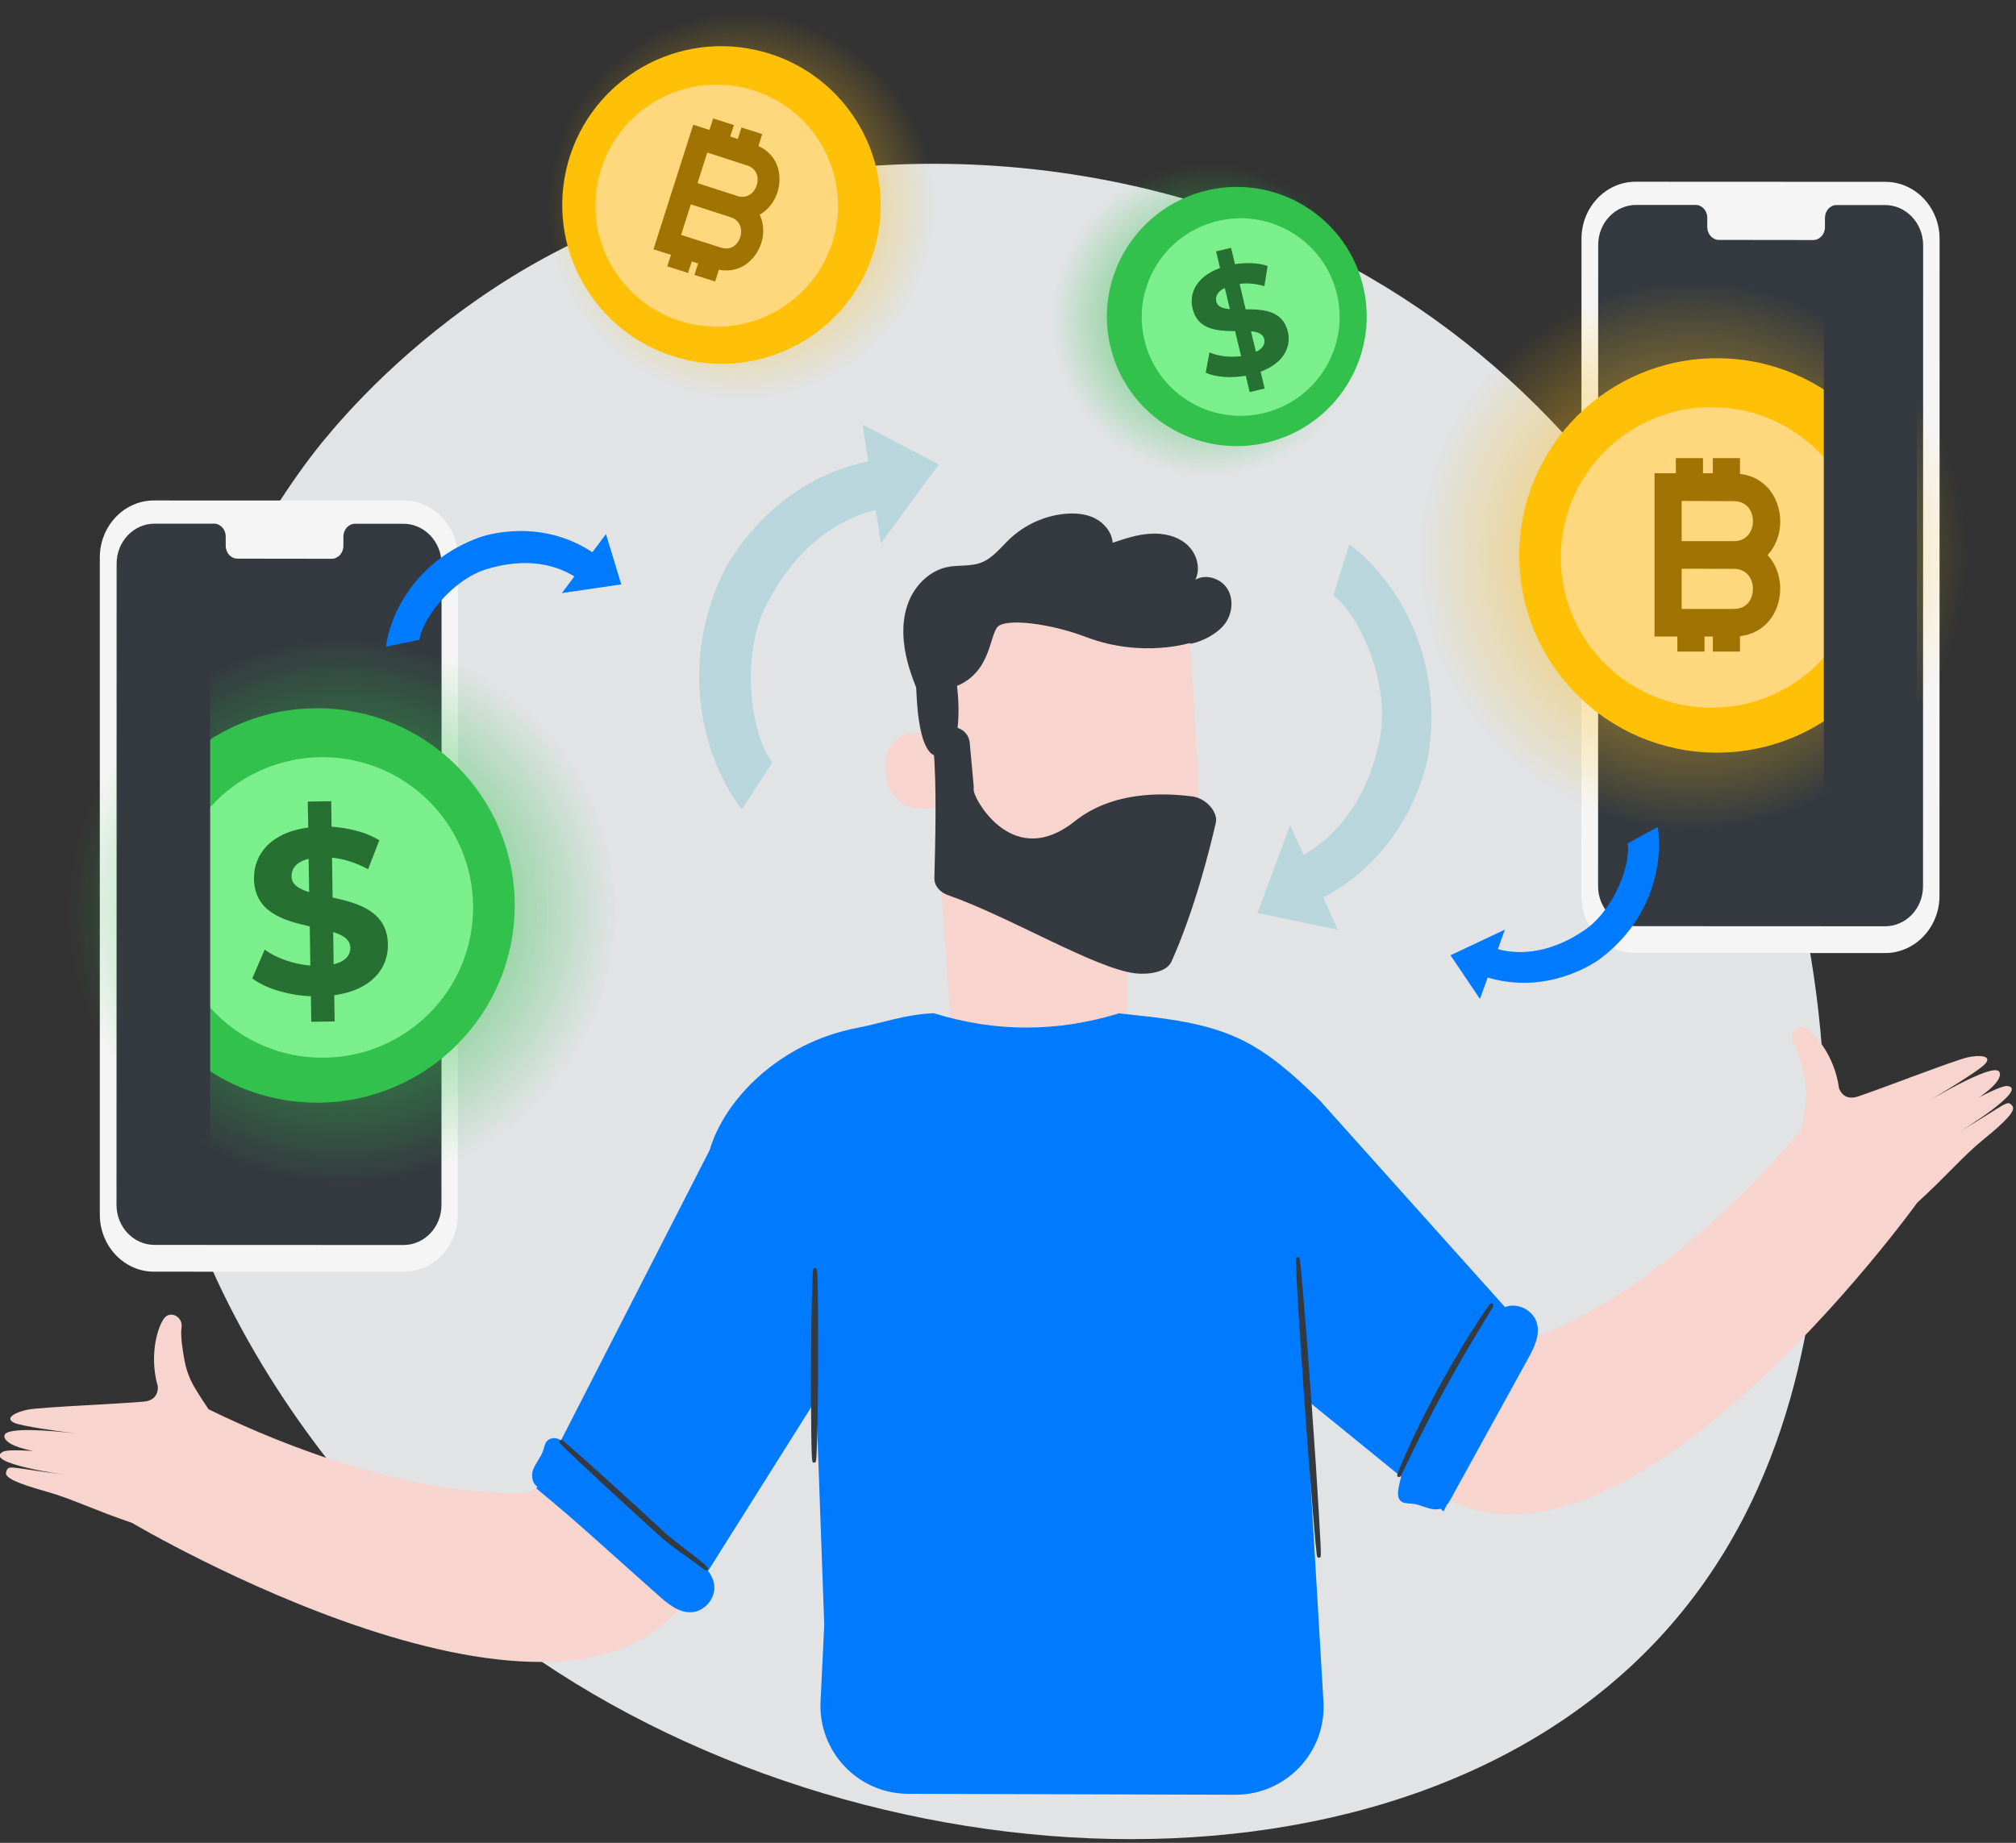 <?xml version="1.0" encoding="utf-8"?>
<!-- Generator: Adobe Illustrator 24.0.2, SVG Export Plug-In . SVG Version: 6.00 Build 0)  -->
<svg version="1.1" id="Слой_1" xmlns="http://www.w3.org/2000/svg" xmlns:xlink="http://www.w3.org/1999/xlink" x="0px" y="0px"
	 width="1739px" height="1590px" viewBox="0 0 1739 1590" style="enable-background:new 0 0 1739 1590;" xml:space="preserve">
<rect x="0" y="0" width="1739" height="1590" fill="#333333" stroke="none"/>
<style type="text/css">
	.st0{fill:#E1E3E5;}
	.st1{fill:#F5F5F5;}
	.st2{fill:#343A40;}
	.st3{fill:url(#SVGID_1_);}
	.st4{fill:#33C14D;}
	.st5{fill:#7BEF8C;}
	.st6{fill:#267031;}
	.st7{fill:url(#SVGID_2_);}
	.st8{fill:url(#SVGID_3_);}
	.st9{fill:#FFC107;}
	.st10{fill:#FFD77D;}
	.st11{fill:#A07302;}
	.st12{fill:url(#SVGID_4_);}
	.st13{fill:#007BFF;}
	.st14{opacity:0.2;}
	.st15{fill:#12A2B8;}
	.st16{fill:#F7D4CD;}
</style>
<g id="Background">
</g>
<g id="Illustration">
	<path class="st0" d="M1104.2,200.8c342.9,145.2,491.4,531.4,467.5,834.5c-6.5,82.8-19.7,249.3-142.1,379.7
		c-235.1,250.5-728.6,213.8-1020-24c-37.5-30.6-288.9-242.7-286.8-574.6c1.6-243,138.2-414.1,155.2-434.9
		c21.5-26.3,72.6-84.2,153.9-136.6C622.8,121.8,889.9,110.1,1104.2,200.8z"/>
	<g>
		<g>
			<g>
				<g>
					<g>
						<g>
							<g>
								<g>
									<g>
										<g>
											<g>
												<g>
													<g>
														<g>
															<g>
																<path class="st1" d="M348.1,1097.3l-215.2-0.1c-25.9,0-46.8-22.1-46.8-49.3l0-566.9c0-27.2,21-49.3,46.9-49.2
																	l215.2,0.1c25.9,0,46.8,22.1,46.8,49.3l-0.1,566.9C394.9,1075.3,373.9,1097.3,348.1,1097.3z"/>
															</g>
														</g>
													</g>
												</g>
											</g>
										</g>
									</g>
								</g>
								<g>
									<g>
										<g>
											<g>
												<g>
													<g>
														<g>
															<g>
																<path class="st2" d="M348,451.9h-41.7c-5.6,0-10.1,5-10.1,11.1v8c0,6.1-4.5,11.1-10.1,11.1l-81.3-0.1
																	c-5.6,0-10.1-5-10.1-11.1v-8c0-6.1-4.5-11.1-10.1-11.1h-14.7h-36.5c-18.1,0-32.8,15.4-32.8,34.5l-0.1,553.3
																	c0,19,14.7,34.5,32.8,34.5l214.7,0.1c18.1,0,32.8-15.4,32.8-34.5l0.1-553.3C380.8,467.4,366.1,451.9,348,451.9z"/>
															</g>
														</g>
													</g>
												</g>
											</g>
										</g>
									</g>
								</g>
							</g>
						</g>
					</g>
				</g>
			</g>
		</g>
	</g>
	<g>
		<g>
			<g>
				<g>
					<g>
						<g>
							<g>
								<g>
									<g>
										<g>
											<g>
												<g>
													<g>
														<g>
															<g>
																<g>
																	<g>
																		<path class="st1" d="M1626.1,822.3l-215.2-0.1c-25.9,0-46.8-22.1-46.8-49.3l0.1-566.9c0-27.2,21-49.3,46.9-49.2
																			l215.2,0.1c25.9,0,46.8,22.1,46.8,49.3l-0.1,566.9C1672.9,800.3,1651.9,822.3,1626.1,822.3z"/>
																	</g>
																</g>
															</g>
														</g>
													</g>
												</g>
											</g>
										</g>
									</g>
								</g>
								<g>
									<g>
										<g>
											<g>
												<g>
													<g>
														<g>
															<g>
																<path class="st2" d="M1626,176.9h-41.7c-5.6,0-10.1,5-10.1,11.1v8c0,6.1-4.5,11.1-10.1,11.1l-81.3-0.1
																	c-5.6,0-10.1-5-10.1-11.1v-8c0-6.1-4.5-11.1-10.1-11.1h-14.7h-36.5c-18.1,0-32.8,15.4-32.8,34.5l-0.1,553.3
																	c0,19,14.7,34.5,32.8,34.5l214.7,0.1c18.1,0,32.8-15.4,32.8-34.5l0.1-553.3C1658.8,192.4,1644.1,176.9,1626,176.9z"
																	/>
															</g>
														</g>
													</g>
												</g>
											</g>
										</g>
									</g>
								</g>
							</g>
						</g>
					</g>
				</g>
			</g>
		</g>
	</g>
	
		<radialGradient id="SVGID_1_" cx="295.25" cy="803.8" r="236.075" gradientTransform="matrix(1 0 0 -1 0 1590)" gradientUnits="userSpaceOnUse">
		<stop  offset="1.629055e-02" style="stop-color:#33C14D"/>
		<stop  offset="1" style="stop-color:#33C14D;stop-opacity:0"/>
	</radialGradient>
	<path class="st3" d="M462.5,619.6C418,575,358.7,550.4,295.6,550.3c-0.1,0-0.2,0-0.3,0c-63,0-122.2,24.4-166.8,68.8
		C83.7,663.7,59.1,722.9,59,785.9s24.4,122.3,69,166.9c44.6,44.6,103.9,69.2,166.9,69.3c0.1,0,0.2,0,0.3,0c13.8,0,27.6-1.2,41.1-3.6
		c54-9.5,103.4-37.8,139.1-79.7c36.1-42.5,56.1-96.6,56.1-152.3C531.6,723.5,507.1,664.2,462.5,619.6z"/>
	<g>
		<g>
			<g>
				<g>
					<g>
						<g>
							<g>
								<g>
									<path class="st4" d="M444,781c0.1,94-76.1,170.2-170.3,170.4c-10.2,0-20.2-0.9-29.9-2.6c-79.9-14-140.7-83.6-140.8-167.4
										c-0.1-94,76.1-170.2,170.3-170.3C367.4,610.9,443.9,687,444,781z"/>
								</g>
							</g>
						</g>
					</g>
					<g>
						<g>
							<g>
								<g>
									<path class="st5" d="M408.1,782.8c0.1,71.6-58,129.7-129.8,129.8s-130-57.9-130.1-129.5s58-129.7,129.8-129.8
										S408,711.2,408.1,782.8z"/>
								</g>
							</g>
						</g>
					</g>
				</g>
			</g>
			<g>
				<g>
					<g>
						<g>
							<g>
								<g>
									<path class="st6" d="M288.3,858.7l0.4,22.6l-20.2,0.3l-0.3-22c-20-0.9-39.3-6.9-50.6-15.4l10.7-24.8
										c10.2,7.3,24.9,12.5,39.4,13.7l-0.5-33.8c-22.5-5.1-47.7-12.2-48.1-41.1c-0.3-21.4,14.9-40.1,46.8-44.2l-0.4-22.4l20.2-0.3
										l0.3,22c15.2,1,30,4.8,41.2,11.7l-9.7,25c-10.4-5.7-21-9-31.1-10l0.5,34.4c22.5,4.9,47.3,12,47.7,40.5
										C335,835.9,319.9,854.4,288.3,858.7z M266.7,769.7l-0.5-28.7c-10.7,2.6-14.8,8.5-14.7,15.2
										C251.6,763.2,257.7,767,266.7,769.7z M302.2,817.8c-0.1-7.1-6-10.8-14.8-13.7l0.4,27.9
										C297.9,829.6,302.3,824.3,302.2,817.8z"/>
								</g>
							</g>
						</g>
					</g>
				</g>
			</g>
		</g>
		<g>
			<polygon class="st2" points="101,980 181.3,983.4 181.3,543.4 101,540 			"/>
		</g>
	</g>
	<g>
		
			<radialGradient id="SVGID_2_" cx="1042.55" cy="1314.45" r="134.65" gradientTransform="matrix(1 0 0 -1 0 1590)" gradientUnits="userSpaceOnUse">
			<stop  offset="1.629055e-02" style="stop-color:#33C14D"/>
			<stop  offset="1" style="stop-color:#33C14D;stop-opacity:0"/>
		</radialGradient>
		<path class="st7" d="M1137.9,180.5c-25.4-25.4-59.2-39.4-95.2-39.5c-0.1,0-0.1,0-0.2,0c-35.9,0-69.7,13.9-95.1,39.3
			c-25.5,25.4-39.6,59.1-39.6,95.1c0,35.9,13.9,69.7,39.4,95.2c25.4,25.4,59.2,39.4,95.2,39.5c0.1,0,0.1,0,0.2,0
			c7.9,0,15.7-0.7,23.4-2c30.8-5.4,59-21.5,79.3-45.4c20.6-24.2,32-55.1,32-86.9C1177.3,239.7,1163.3,205.9,1137.9,180.5z"/>
		<g>
			<g>
				<g>
					<g>
						<g>
							<g>
								<g>
									<path class="st4" d="M1176.2,248.6c13.5,60.3-24.5,120-84.9,133.6c-6.5,1.5-13.1,2.3-19.6,2.6
										c-53.3,2.4-102.2-33.5-114.2-87.2c-13.5-60.2,24.5-120,84.9-133.6C1102.8,150.5,1162.7,188.4,1176.2,248.6z"/>
								</g>
							</g>
						</g>
					</g>
					<g>
						<g>
							<g>
								<g>
									<path class="st5" d="M1153.5,254.9c10.3,45.9-18.7,91.5-64.7,101.8c-46,10.3-91.7-18.6-101.9-64.5
										c-10.3-45.9,18.7-91.5,64.7-101.8C1097.5,180.1,1143.2,209,1153.5,254.9z"/>
								</g>
							</g>
						</g>
					</g>
				</g>
			</g>
			<g>
				<g>
					<g>
						<g>
							<g>
								<g>
									<path class="st6" d="M1087.4,320.7l3.5,14.5l-12.9,3.1l-3.4-14.1c-13,2.3-26.2,1.2-34.6-2.6l3.3-17.5
										c7.6,3.2,17.7,4.5,27.3,3.2l-5.2-21.6c-15.2-0.1-32.3-1-36.7-19.5c-3.3-13.7,3.9-27.8,23.7-35l-3.4-14.3l12.9-3.1l3.4,14.1
										c9.9-1.5,19.9-1.2,28.1,1.6l-2.7,17.4c-7.5-2.2-14.7-2.8-21.4-2l5.2,22c15.1-0.1,32,0.9,36.4,19.2
										C1114.1,299.4,1107.1,313.4,1087.4,320.7z M1060.9,266.7l-4.4-18.3c-6.5,3.2-8.3,7.6-7.3,11.8
										C1050.3,264.7,1054.7,266.2,1060.9,266.7z M1090.5,292.5c-1.1-4.5-5.4-6.1-11.4-6.7l4.3,17.8
										C1089.5,300.7,1091.5,296.6,1090.5,292.5z"/>
								</g>
							</g>
						</g>
					</g>
				</g>
			</g>
		</g>
	</g>
	
		<radialGradient id="SVGID_3_" cx="1460.25" cy="1110.75" r="236.05" gradientTransform="matrix(1 0 0 -1 0 1590)" gradientUnits="userSpaceOnUse">
		<stop  offset="1.629066e-02" style="stop-color:#FBB03B;stop-opacity:0.9"/>
		<stop  offset="6.589614e-02" style="stop-color:#FBB138;stop-opacity:0.855"/>
		<stop  offset="1" style="stop-color:#FFC107;stop-opacity:0"/>
	</radialGradient>
	<path class="st8" d="M1627.5,312.6c-44.6-44.6-103.9-69.2-166.9-69.2c-0.1,0-0.2,0-0.3,0c-63,0-122.2,24.4-166.8,68.8
		c-44.7,44.5-69.4,103.7-69.5,166.7s24.4,122.3,69,166.9c44.6,44.6,103.9,69.2,166.9,69.3c0.1,0,0.2,0,0.3,0
		c13.8,0,27.6-1.2,41.1-3.6c54-9.5,103.4-37.8,139.1-79.7c36.1-42.5,56.1-96.6,56.1-152.3C1696.6,416.5,1672.1,357.2,1627.5,312.6z"
		/>
	<g>
		<g>
			<g>
				<g>
					<g>
						<g>
							<g>
								<g>
									<g>
										<path class="st9" d="M1310.5,479c-0.1,94,76.1,170.2,170.3,170.4c10.2,0,20.2-0.9,29.9-2.6
											c79.9-14,140.7-83.6,140.8-167.4c0.1-94-76.1-170.2-170.3-170.3C1387.1,308.9,1310.6,385,1310.5,479z"/>
									</g>
								</g>
							</g>
						</g>
						<g>
							<g>
								<g>
									<g>
										<path class="st10" d="M1346.4,480.8c-0.1,71.6,58,129.7,129.8,129.8s130-57.9,130.1-129.5s-58-129.7-129.8-129.8
											S1346.5,409.2,1346.4,480.8z"/>
									</g>
								</g>
							</g>
						</g>
					</g>
				</g>
			</g>
			<g>
				<polygon class="st2" points="1653.5,678 1573.2,681.4 1573.2,241.4 1653.5,238 				"/>
			</g>
		</g>
		<path class="st11" d="M1524.7,478.9c10.2-11,13.8-28.1,8.5-43.7c-5-14.9-16.9-24.5-32.3-26.3v-13.6h-23.4v13h-8.5v-13h-23.4v13
			h-18.4v140.9h19.7v13h23.4v-13h7.2v13h23.4v-13.3c15.4-1.8,27.2-11.3,32.3-26.3C1538.4,507,1534.9,489.9,1524.7,478.9z
			 M1450.6,466.9v-34.7l44.9,0.2l0,0c11.8,0,16.3,8.9,16.6,16.6c0.3,8.1-4.4,17.2-15.1,17.9H1450.6z M1495.5,525.4h-44.9v-34.7
			l46.4,0.1c10.7,0.7,15.4,9.8,15.1,17.9C1511.8,516.5,1507.4,525.4,1495.5,525.4z"/>
	</g>
	<g>
		
			<radialGradient id="SVGID_4_" cx="639.3" cy="1412.5" r="166.65" gradientTransform="matrix(1 0 0 -1 0 1590)" gradientUnits="userSpaceOnUse">
			<stop  offset="1.629066e-02" style="stop-color:#FBB03B;stop-opacity:0.9"/>
			<stop  offset="6.589614e-02" style="stop-color:#FBB138;stop-opacity:0.855"/>
			<stop  offset="1" style="stop-color:#FFC107;stop-opacity:0"/>
		</radialGradient>
		<path class="st12" d="M757.4,59.9C725.9,28.4,684,11.1,639.5,11c-0.1,0-0.1,0-0.2,0c-44.5,0-86.3,17.3-117.8,48.6
			c-31.6,31.4-49,73.2-49,117.7c-0.1,44.5,17.3,86.3,48.7,117.8c31.5,31.5,73.3,48.8,117.9,48.9c0.1,0,0.1,0,0.2,0
			c9.7,0,19.5-0.8,29-2.5c38.1-6.7,73-26.7,98.2-56.3c25.5-30,39.6-68.2,39.6-107.5C806.2,133.2,788.9,91.4,757.4,59.9z"/>
		<g>
			<g>
				<g>
					<g>
						<g>
							<g>
								<g>
									<g>
										<path class="st9" d="M488.3,146.9c-16.5,73.8,30.1,147.1,104.1,163.7c8,1.8,16,2.9,24,3.2c65.3,3,125.2-41.1,140-106.9
											C772.9,133,726.3,59.7,652.3,43.2C578.2,26.6,504.9,73,488.3,146.9z"/>
									</g>
								</g>
							</g>
						</g>
						<g>
							<g>
								<g>
									<g>
										<path class="st10" d="M516.2,154.6c-12.6,56.3,22.9,112.1,79.3,124.7c56.4,12.6,112.3-22.8,124.9-79
											C733,144,697.5,88.2,641.1,75.6C584.7,62.9,528.8,98.3,516.2,154.6z"/>
									</g>
								</g>
							</g>
						</g>
					</g>
				</g>
			</g>
			<path class="st11" d="M655.3,185.2c10.5-5.9,17.3-18.1,17.1-31.3c-0.2-12.6-6.9-22.8-18.2-27.9l3.3-10.3l-17.9-5.7l-3.2,9.9
				l-6.5-2.1l3.2-9.9l-17.9-5.7l-3.2,9.9l-14-4.5l-34.3,107.5l15.1,4.8l-3.2,9.9l17.9,5.7l3.2-9.9l5.5,1.7l-3.2,9.9l17.9,5.7
				l3.2-10.2c12.2,2.4,23.5-2,31-12.2C659,210.1,660.5,196.2,655.3,185.2z M601.7,158l8.4-26.4l34.2,11.1l0,0
				c9,2.9,10.3,10.8,8.6,16.7c-1.8,6.3-7.5,12-15.9,10L601.7,158z M621.8,213.6l-34.3-10.9l8.4-26.4l35.3,11.4
				c8,3.2,9.3,11.2,7.2,17.4C636.4,210.8,630.8,216.5,621.8,213.6z"/>
		</g>
	</g>
	<g>
		<g>
			<path class="st13" d="M414,463.5c0,0,55.4-20.4,104.7,18.6L505,504.8c0,0-28.5-31.1-85.3-13.7c-30.7,9.4-56,44.1-57.8,60.9l-29,6
				C336.2,531.1,357.8,483.6,414,463.5z"/>
		</g>
		<g>
			<polygon class="st13" points="522.7,460.8 484.7,511.7 535.9,504.2 			"/>
		</g>
	</g>
	<g class="st14">
		<g>
			<path class="st15" d="M623,495.8c0,0,39.7-87.7,141.3-100.3l10.7,41.9c0,0-68.8-2.4-113.5,83.5c-24.2,46.5-12.8,115.4,4.7,136.9
				l-26.3,40.6C612.7,663.6,582.1,584.1,623,495.8z"/>
		</g>
		<g>
			<polygon class="st15" points="744.1,366.4 759.9,468.8 809.8,400.7 			"/>
		</g>
	</g>
	<g class="st14">
		<g>
			<path class="st15" d="M1232,651.7c0,0-13.8,91-104.1,129l-20.7-35.8c0,0,64-15.6,82.8-106.3c10.2-49.1-18.2-109.5-39.8-124.8
				l13.7-44.2C1198,494.6,1246.7,559.8,1232,651.7z"/>
		</g>
		<g>
			<polygon class="st15" points="1154,802.2 1112.9,712.1 1084.7,787.7 			"/>
		</g>
	</g>
	<g>
		<g>
			<path class="st13" d="M1379.8,827.6c0,0-47,35.6-105.5,12.7l6.5-25.7c0,0,36.4,21.5,85.6-11.8c26.6-18,40.7-58.4,37.6-75.1
				l26-14.2C1434.4,740.2,1427.6,792,1379.8,827.6z"/>
		</g>
		<g>
			<polygon class="st13" points="1276.6,861.9 1298.1,802.1 1251.2,824.2 			"/>
		</g>
	</g>
	<g>
		<g>
			<g>
				<path class="st2" d="M796.6,608.4c-6.1-14.3-12.2-28.7-15.3-43.9s-3.2-31.4,2.7-45.8c5.9-14.4,18.3-26.5,33.5-29.5
					c9.4-1.9,19.4-0.3,28.4-3.6c10.4-3.8,17.4-13.4,25.5-21c12.7-11.8,29.2-19.4,46.5-21.2c9-0.9,18.5-0.3,26.6,3.8
					c8.1,4.1,14.6,12.1,15.3,21.1c10.6-3.6,21.4-7.2,32.6-7.8c11.2-0.7,23,1.9,31.4,9.3c8.4,7.4,12.3,20.4,7.3,30.4
					c9.1-5.3,22-1.2,27.6,7.8c5.6,8.9,4.3,21.2-1.8,29.8s-20.3,16.3-30.8,17.7s-22.6,2.4-32.6-0.9"/>
				<g>
					<g>
						<g>
							<g>
								<g>
									<g>
										<g>
											<g>
												<g>
													<path class="st16" d="M822.1,910.2l150-12c0.9-17.5-0.3-85.3-0.3-85.3s62.4-9.7,63.2-72.1s-10-205.7-10-205.7l0,0
														c-72.2-31-155.6-20.6-217.9,27.4l-9.2,7.1L822.1,910.2z"/>
												</g>
											</g>
										</g>
									</g>
								</g>
							</g>
						</g>
						<g>
							<g>
								<g>
									<g>
										<g>
											<path class="st16" d="M805.5,634.3c-1.1-0.5-42.9-12.7-41.5,30s43.9,32.5,43.9,31.3C807.9,694.3,805.5,634.3,805.5,634.3
												z"/>
										</g>
									</g>
								</g>
							</g>
						</g>
					</g>
				</g>
				<path class="st2" d="M1028,554.3c0,0-41.8,14-91-4.6c-32.3-12.3-69-16.1-76.2-9.1c-7.3,7-5.7,38.9-35.3,51.2
					c0,0,8.2,60.3-16.1,60.6s-18.7-94.9-18.7-94.9l56.1-34.8L910,504l60.3-6.1l57.8,11.6L1028,554.3L1028,554.3z"/>
			</g>
			<g>
				<g>
					<g>
						<g>
							<path class="st16" d="M1189.2,1053.7c0,0,108.7,111.9,147,95.3c104.2-45.2,188.8-140.3,217.9-174.5c1.2-6.4,2.5-14,3.6-23
								c0.9-7.7,0.4-15.6-1.3-23.2c-2.1-9.3-5.4-21.5-9.2-27.7c-4.7-7.7,2.1-16.9,9.6-13.8c7.5,3.2,25.7,23.4,29.5,51.9
								c0,0,3.2,11.7,16.2,7.4c18.9-6.2,82.9-31.1,94.3-33.7c10.2-2.4,22.3-1.8,15.5,5.6s-54,35.1-54,35.1s61.2-37.4,66.3-28.3
								c3.5,6.3-9.4,20.9-52.4,41.7c0,0,50.7-30.5,59.3-29.5c19.5,2.3-41.1,39.5-41.1,39.5c42.7-25.7,40.7-27.4,45.3-22.5
								c3.5,3.7-4,12.3-25.1,29.4c-17.1,13.9-32,31.7-56.8,54.3l0,0c0,0-257.2,357.5-418.9,247.8c-87.2-59.2-111.1-89-160.6-133.8"
								/>
						</g>
					</g>
				</g>
			</g>
			<g>
				<path class="st16" d="M545.9,1142.4c0,0-54.8,146-96.5,146.1c-113.5,0.3-229.2-52.9-269.5-72.6c-3.7-5.4-7.9-11.8-12.5-19.6
					c-3.9-6.7-6.6-14.1-8.1-21.8c-1.8-9.3-3.7-21.9-2.7-29.1c1.3-8.9-8.7-14.6-14.3-8.8c-5.6,5.9-14.2,31.7-6.2,59.4
					c0,0,1.7,12-11.9,13.3c-19.8,1.9-88.4,4.7-99.9,6.9c-10.3,1.9-21.1,7.3-12,11.4c6.7,3,37.2,7.2,53.4,9.2
					c-19.7-2.3-61.2-6.1-61.9,1.9c-0.4,4.6,6.9,9.7,24.8,13.2c-12.2-0.8-23.3-1-26.3,0.8c-16.9,9.9,53.5,19.7,53.5,19.7
					c-49.4-6.5-48.3-8.8-50.5-2.4c-1.7,4.8,8.6,9.6,34.7,16.9c21.2,5.9,42,16.3,73.8,27c0,0,378.8,224.6,483,59.3
					c56.2-89.1,66.2-126,93.6-187L545.9,1142.4z"/>
			</g>
			<g>
				<g>
					<path class="st13" d="M1317.4,1149.2l-179.2-200c-49.9-49-76.5-63.7-146-71.9c-11.4-1.3-20.4-2.2-26.9-3
						c-53.3,16.4-106.6,16.4-159.9-0.1l0,0c-24.7,1-45.2,8.7-66.2,12.7c-66.2,12.7-113.9,60.9-127.1,105.5l0,0l-149.4,291.8
						l126.2,106L704,1207.3l7,194.7l-3.2,66.1c-2.1,43.2,32.3,79.5,75.6,79.6l282.2,0.8c43.8,0.1,78.6-36.7,76-80.4l-15.4-261
						l119.1,96.9L1317.4,1149.2z"/>
				</g>
				<path class="st13" d="M466.3,1283.5c-6.3-0.6-8.6-9.1-6.6-15c2.1-6,6.7-10.8,8.7-16.7c1.2-3.4,1.7-7.5,4.6-9.5
					c3.1-2.1,7.9-2,10.7,0.5c17.5,14.9,30.3,29.5,49.3,45.6c18.3,15.5,38.1,35.5,57.4,49.7c10.9,8,24.2,16.4,25.7,29.8
					c1.2,11.1-8.1,22.3-19.3,23.1c-11,0.8-20.6-7.1-28.9-14.5c-34.5-30.8-69-61.6-103.6-92.3"/>
				<g>
					<path class="st13" d="M1251,1294.1c-2.9,5.8-7.9,8.8-14.2,8.1c-6.3-0.7-12-4.1-18.3-4.8c-3.6-0.4-7.7,0-10.3-2.4
						c-2.7-2.5-2.5-6.8-1.9-10.5c4-23.7,16.8-44.9,30.6-64.6c13.8-19.7,28.9-38.7,38.5-60.7c5.4-12.4,10.6-27.3,23.4-31.7
						c10.6-3.7,23.6,3,26.8,13.7c3.2,10.6-2.3,21.7-7.7,31.4C1295.6,1213.1,1273.3,1253.6,1251,1294.1"/>
					<g>
						<path class="st2" d="M705.1,1101.9c-0.3-6.6-0.3-7.9-2.1-7.9l0,0c-1.7,0-1.8,1.4-2.1,7.9c-0.2,4.2-0.4,10.2-0.6,17.7
							c-0.4,15.6-0.6,36.3-0.7,58.4c-0.1,22.1,0,42.8,0.2,58.4c0.1,7.6,0.2,13.6,0.4,17.7c0.3,6.6,0.3,7.9,2.1,7.9
							c1.7,0,1.8-1.4,2.1-7.9c0.2-4.2,0.4-10.1,0.6-17.7c0.4-15.6,0.6-36.3,0.7-58.4c0.1-22.1,0-42.8-0.2-58.4
							C705.4,1112.1,705.3,1106.1,705.1,1101.9z"/>
						<path class="st2" d="M1139.1,1332.3l-1.5-27.5c-1.4-24.2-3.5-56.4-6-90.7c-2.4-34.2-4.9-66.4-6.9-90.6l-2.4-27.4
							c-0.3-3.3-0.6-5.8-0.8-7.5c-0.3-2.7-0.5-4-2.1-3.9s-1.6,1.5-1.5,4.1c0,1.7,0.1,4.2,0.2,7.6l1.5,27.5c1.4,24.2,3.5,56.4,6,90.7
							c2.4,34.2,4.9,66.4,6.9,90.6l2.4,27.4c0.3,3.3,0.6,5.8,0.8,7.5c0.3,2.6,0.5,3.9,1.9,3.9c0.1,0,0.1,0,0.2,0l0,0
							c1.6-0.1,1.6-1.5,1.5-4.1C1139.3,1338.1,1139.3,1335.6,1139.1,1332.3z"/>
						<path class="st2" d="M605.4,1347.8c-3.1-2.6-7.7-6.3-14.1-11.1l-1.8-1.4c-5.6-4.3-12-9.1-18.5-15.2l-23.8-21.9
							c-16.4-15-31.9-29.1-43.6-39.5l-13.4-11.8c-1.6-1.4-2.9-2.5-3.8-3.2c-1.3-1.1-2.4-1.9-3.4-0.8c-1.1,1.1-0.1,2.2,1.1,3.4
							c0.8,0.8,1.9,2,3.5,3.5l12.9,12.3c11.5,10.8,26.8,25,43.2,40l23.9,21.8c7.1,6.6,14.4,11.8,20.2,16l0.7,0.5
							c7,4.9,11.4,8.2,14.4,10.4l1.6,1.2c1.2,0.9,2.1,1.6,2.7,2c0.6,0.4,1.3,0.9,1.9,0.9c0.4,0,0.7-0.1,1.1-0.5
							c0.3-0.3,0.4-0.7,0.4-1.1C610.6,1352.8,610.6,1352.3,605.4,1347.8z"/>
						<path class="st2" d="M1287.4,1124.7L1287.4,1124.7c-1.3-0.8-2.1,0.3-3.1,1.7c-0.7,0.9-1.6,2.3-2.9,4c-2.5,3.6-6,8.8-9.9,15
							c-5.7,8.9-17.2,27.4-30.2,51.1c-12.9,23.8-22.2,43.5-26.5,53.1c-3.1,6.7-5.5,12.4-7.2,16.5c-0.8,2-1.4,3.5-1.8,4.6
							c-0.6,1.6-1.1,2.9,0.3,3.5c0.2,0.1,0.5,0.2,0.7,0.2c1,0,1.5-1.1,2.2-2.3c0.5-1,1.3-2.5,2.2-4.4l7.8-16.1
							c8.8-18.1,17.9-35.8,27-52.5s19-34,29.5-51.2l9.3-15.3c1.1-1.8,2-3.3,2.5-4.2C1288,1126.8,1288.7,1125.5,1287.4,1124.7z"/>
					</g>
				</g>
			</g>
		</g>
		<path class="st2" d="M1028.7,687.2c-25.5-3.3-68.9-4.7-101.6,21.4c-52,41.4-84.9-15.9-87-25.6c-0.2-0.7-0.2-0.8-0.2-0.9v-3.8
			l-3.4-37.4c-1.1-12.7-16.9-18.2-25.5-8.8c-0.3,0.4-0.7,0.7-1,1c-3.6,3.2-5.3,8-4.8,12.8c3,31.2,1.5,83.2,0.8,111.5
			c-0.2,6.6,4.4,12.3,11.7,14.9c54.4,19.2,127,63.4,161.7,67.5c11.5,1.3,27-1,31.1-10.1c20-44.7,33-96.8,38.3-120
			C1050.7,700.4,1040.1,688.7,1028.7,687.2z"/>
	</g>
</g>
</svg>
